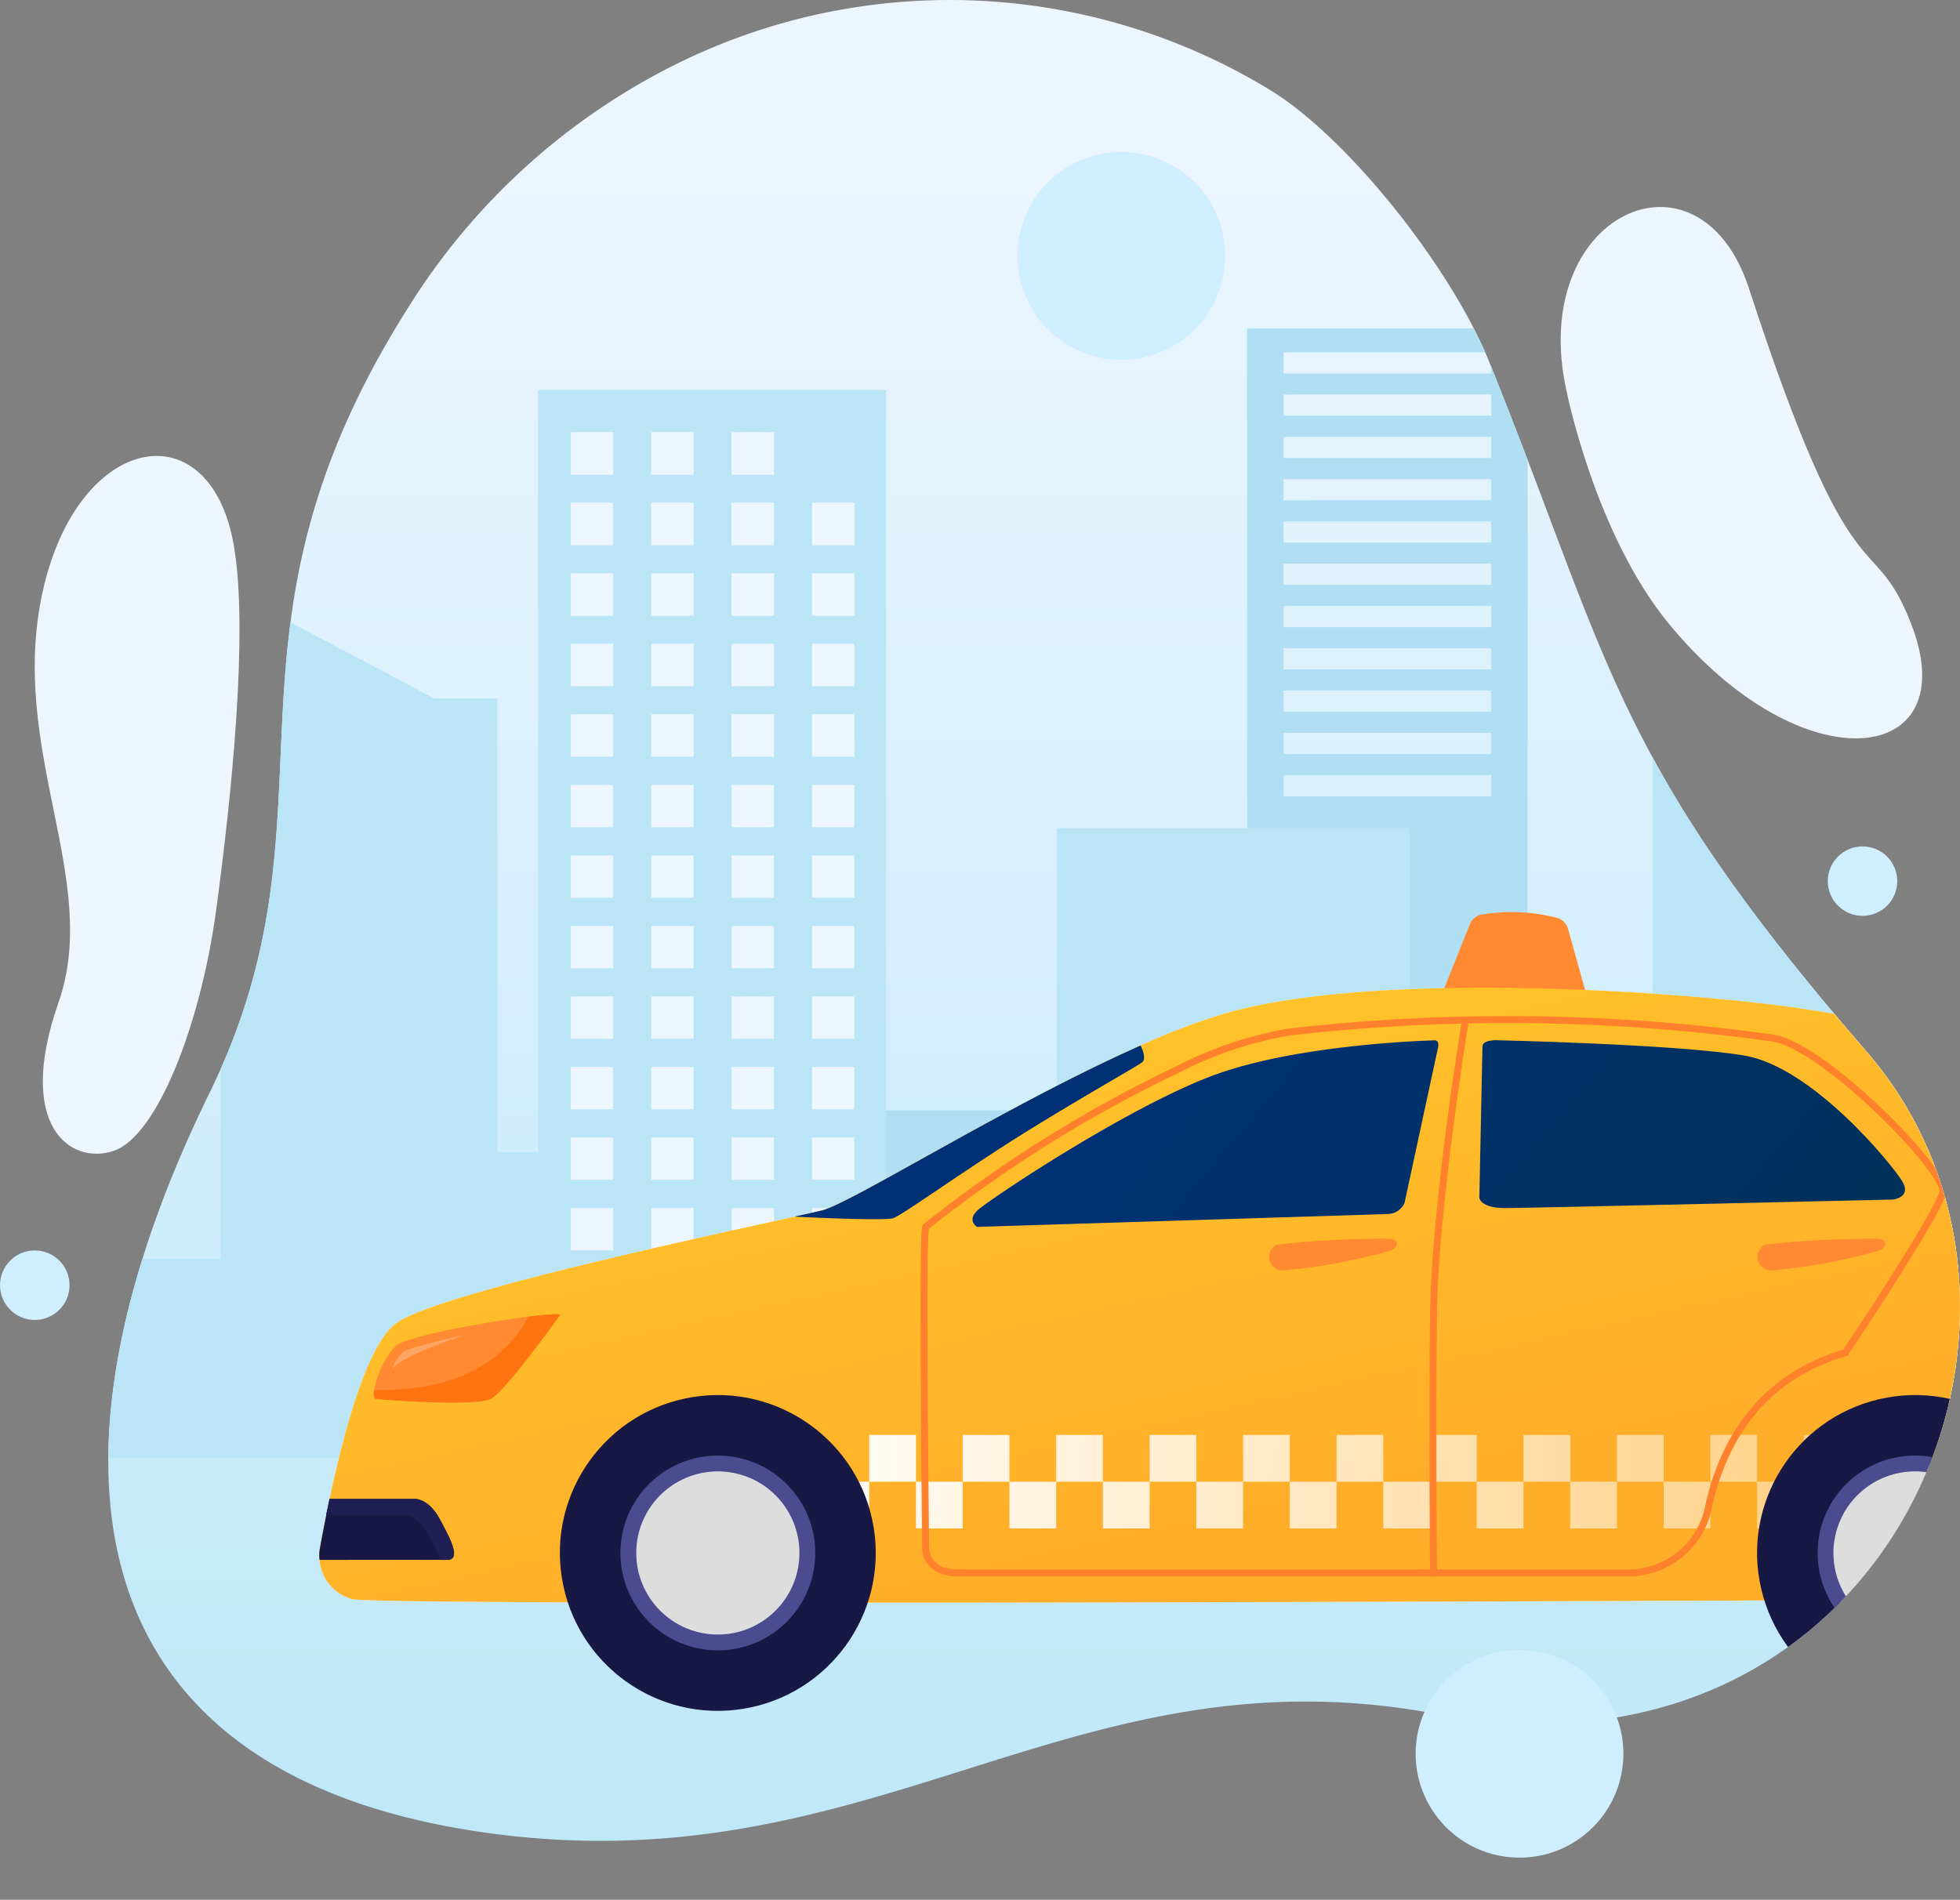<svg xmlns="http://www.w3.org/2000/svg" xmlns:xlink="http://www.w3.org/1999/xlink" width="114.946" height="111.439" viewBox="0 0 114.946 111.439">
  <rect x="0" y="0" width="114.946" height="111.439" fill="#808080" stroke="none"/>
  <defs>
    <linearGradient id="linear-gradient" x1="0.5" y1="0.034" x2="0.5" y2="0.947" gradientUnits="objectBoundingBox">
      <stop offset="0.005" stop-color="#edf6ff"/>
      <stop offset="1" stop-color="#bfe8f9"/>
    </linearGradient>
    <clipPath id="clip-path">
      <path id="Tracé_833" data-name="Tracé 833" d="M368.013,140.546a36.089,36.089,0,0,0-35.366-1.3,38.957,38.957,0,0,0-15.185,13.966c-12.341,19.453-3.551,29.523-11.7,46.148-10.47,21.362-8.4,40.29,16.945,43.48,22.348,2.813,33.852-11.046,54.984-7.069,26.571,5,38.606-23.433,25.249-38.852-14.885-17.185-14.943-22.661-22.126-40.462C378.613,151,372.588,143.365,368.013,140.546Z" transform="translate(-299.831 -135.237)" fill="none"/>
    </clipPath>
    <linearGradient id="linear-gradient-2" x1="0.588" y1="0.795" x2="0.12" y2="0.087" gradientUnits="objectBoundingBox">
      <stop offset="0.005" stop-color="#ffae29"/>
      <stop offset="1" stop-color="#ffc729"/>
    </linearGradient>
    <linearGradient id="linear-gradient-3" x1="-24.033" y1="0.5" x2="0.646" y2="0.5" gradientUnits="objectBoundingBox">
      <stop offset="0.005" stop-color="#fff"/>
      <stop offset="0.36" stop-color="#fff" stop-opacity="0.796"/>
      <stop offset="1" stop-color="#fff" stop-opacity="0.4"/>
    </linearGradient>
    <linearGradient id="linear-gradient-4" x1="-6.033" y1="0.5" x2="18.646" y2="0.5" xlink:href="#linear-gradient-3"/>
    <linearGradient id="linear-gradient-5" x1="-7.033" y1="0.5" x2="17.646" y2="0.5" xlink:href="#linear-gradient-3"/>
    <linearGradient id="linear-gradient-6" x1="-8.033" y1="0.5" x2="16.646" y2="0.5" xlink:href="#linear-gradient-3"/>
    <linearGradient id="linear-gradient-7" x1="-9.033" y1="0.5" x2="15.646" y2="0.5" xlink:href="#linear-gradient-3"/>
    <linearGradient id="linear-gradient-8" x1="-10.033" y1="0.5" x2="14.646" y2="0.5" xlink:href="#linear-gradient-3"/>
    <linearGradient id="linear-gradient-9" x1="-11.033" y1="0.5" x2="13.646" y2="0.5" xlink:href="#linear-gradient-3"/>
    <linearGradient id="linear-gradient-10" x1="-12.033" y1="0.5" x2="12.646" y2="0.5" xlink:href="#linear-gradient-3"/>
    <linearGradient id="linear-gradient-11" x1="-13.033" y1="0.5" x2="11.646" y2="0.5" xlink:href="#linear-gradient-3"/>
    <linearGradient id="linear-gradient-12" x1="-14.033" y1="0.5" x2="10.646" y2="0.5" xlink:href="#linear-gradient-3"/>
    <linearGradient id="linear-gradient-13" x1="-15.033" y1="0.5" x2="9.646" y2="0.5" xlink:href="#linear-gradient-3"/>
    <linearGradient id="linear-gradient-14" x1="-16.033" y1="0.5" x2="8.646" y2="0.5" xlink:href="#linear-gradient-3"/>
    <linearGradient id="linear-gradient-15" x1="-17.033" y1="0.5" x2="7.646" y2="0.5" xlink:href="#linear-gradient-3"/>
    <linearGradient id="linear-gradient-16" x1="-18.033" y1="0.5" x2="6.646" y2="0.5" xlink:href="#linear-gradient-3"/>
    <linearGradient id="linear-gradient-17" x1="-19.033" y1="0.5" x2="5.646" y2="0.5" xlink:href="#linear-gradient-3"/>
    <linearGradient id="linear-gradient-18" x1="-20.033" y1="0.5" x2="4.646" y2="0.5" xlink:href="#linear-gradient-3"/>
    <linearGradient id="linear-gradient-19" x1="-21.033" y1="0.5" x2="3.646" y2="0.5" xlink:href="#linear-gradient-3"/>
    <linearGradient id="linear-gradient-20" x1="-22.033" y1="0.5" x2="2.646" y2="0.5" xlink:href="#linear-gradient-3"/>
    <linearGradient id="linear-gradient-21" x1="-23.033" y1="0.5" x2="1.646" y2="0.5" xlink:href="#linear-gradient-3"/>
    <linearGradient id="linear-gradient-22" x1="-0.033" y1="0.5" x2="24.646" y2="0.5" xlink:href="#linear-gradient-3"/>
    <linearGradient id="linear-gradient-23" x1="-1.033" y1="0.5" x2="23.646" y2="0.5" xlink:href="#linear-gradient-3"/>
    <linearGradient id="linear-gradient-24" x1="-2.033" y1="0.5" x2="22.646" y2="0.5" xlink:href="#linear-gradient-3"/>
    <linearGradient id="linear-gradient-25" x1="-3.033" y1="0.5" x2="21.646" y2="0.5" xlink:href="#linear-gradient-3"/>
    <linearGradient id="linear-gradient-26" x1="-4.033" y1="0.5" x2="20.646" y2="0.5" xlink:href="#linear-gradient-3"/>
    <linearGradient id="linear-gradient-27" x1="-5.033" y1="0.5" x2="19.646" y2="0.5" xlink:href="#linear-gradient-3"/>
    <linearGradient id="linear-gradient-28" x1="-3.941" y1="-0.456" x2="0.844" y2="0.601" gradientUnits="objectBoundingBox">
      <stop offset="0.005" stop-color="#003177"/>
      <stop offset="1" stop-color="#003154"/>
    </linearGradient>
    <linearGradient id="linear-gradient-29" x1="-1.109" y1="0.056" x2="1.452" y2="0.923" xlink:href="#linear-gradient-28"/>
    <linearGradient id="linear-gradient-30" x1="0.059" y1="0.352" x2="2.399" y2="1.132" xlink:href="#linear-gradient-28"/>
    <linearGradient id="linear-gradient-31" x1="0.576" y1="0.514" x2="3.7" y2="1.352" xlink:href="#linear-gradient-28"/>
  </defs>
  <g id="How_to_taxi_Illustration" data-name="How to taxi_Illustration" transform="translate(-290.623 -132.062)">
    <path id="Tracé_809" data-name="Tracé 809" d="M368.013,140.546a36.089,36.089,0,0,0-35.366-1.3,38.957,38.957,0,0,0-15.185,13.966c-12.341,19.453-3.551,29.523-11.7,46.148-10.47,21.362-8.4,40.29,16.945,43.48,22.348,2.813,33.852-11.046,54.984-7.069,26.571,5,38.606-23.433,25.249-38.852-14.885-17.185-14.943-22.661-22.126-40.462C378.613,151,372.588,143.365,368.013,140.546Z" transform="translate(-2.857 -3.176)" fill="url(#linear-gradient)"/>
    <g id="Groupe_866" data-name="Groupe 866" transform="translate(296.973 132.062)">
      <g id="Groupe_865" data-name="Groupe 865" transform="translate(0 0)" clip-path="url(#clip-path)">
        <g id="Groupe_862" data-name="Groupe 862" transform="translate(-9.206 13.715)">
          <path id="Tracé_810" data-name="Tracé 810" d="M399.2,209.036v-45.86H382.753v45.86h-30.93v24.98h46.725v.1h12.141V209.036Zm-2.137-18.419H384.889v-1.242H397.06Zm0-2.481H384.889v-1.242H397.06Zm0-2.481H384.889v-1.24H397.06Zm0-2.481H384.889v-1.239H397.06Zm0-2.479H384.889v-1.241H397.06Zm0-2.481H384.889v-1.241H397.06Zm0-2.481H384.889v-1.239H397.06Zm0-2.481H384.889v-1.239H397.06Zm0-2.481H384.889v-1.239H397.06Zm0-2.479H384.889V167.05H397.06Zm0-2.481H384.889v-1.24H397.06Z" transform="translate(-306.758 -157.622)" fill="#b0dff4"/>
          <path id="Tracé_811" data-name="Tracé 811" d="M404.686,203.561v-43.48h-1.96v-4.4H388.2v4.4h-1.948v54.661H372.024V189.988H351.311v32.483H341.3V164.285H320.9v44.7h-2.395V182.379h-3.69l-10.289-5.434v5.434h-2.25v32.865h-5V170.737h-5.053V155.123h-.692v15.614h-5.053v56.2h131.6V203.561Zm-108.625-4.226h-8.336v-.967h8.336Zm0-2.238h-8.336v-.967h8.336Zm0-2.241h-8.336v-.967h8.336Zm0-2.238h-8.336v-.967h8.336Zm0-2.238h-8.336v-.967h8.336Zm0-2.241h-8.336v-.967h8.336Zm0-2.238h-8.336v-.967h8.336Zm0-2.238h-8.336v-.968h8.336Zm0-2.241h-8.336v-.967h8.336Zm0-2.238h-8.336v-.968h8.336Zm0-2.238h-8.336v-.968h8.336Zm0-2.241h-8.336v-.968h8.336Zm0-2.239h-8.336V171.5h8.336ZM325.3,185.793h-2.483v-2.479H325.3Zm0-4.135h-2.483v-2.482H325.3Zm0-4.138h-2.483v-2.479H325.3Zm0-4.135h-2.483V170.9H325.3Zm0-4.138h-2.483v-2.483H325.3Zm4.714,16.546H327.53v-2.479h2.479Zm0-4.135H327.53v-2.482h2.479Zm0-4.138H327.53v-2.479h2.479Zm0-4.135H327.53V170.9h2.479Zm0-4.138H327.53v-2.483h2.479Zm4.717,16.546h-2.482v-2.479h2.482Zm0-4.135h-2.482v-2.482h2.482Zm0-4.138h-2.482v-2.479h2.482Zm0-4.135h-2.482V170.9h2.482Zm0-4.138h-2.482v-2.483h2.482Zm4.714,16.546h-2.479v-2.479h2.479Zm0-4.135h-2.479v-2.482h2.479Zm0-4.138h-2.479v-2.479h2.479Zm0-4.135h-2.479V170.9h2.479Zm67.825,50.639h-2.579v-2.579h2.579Zm0-5.165h-2.579V216.28h2.579Zm0-5.165h-2.579v-2.579h2.579Zm0-5.165h-2.579V205.95h2.579Zm4.786,15.5h-2.579v-2.579h2.579Zm0-5.165h-2.579V216.28h2.579Zm0-5.165h-2.579v-2.579h2.579Zm0-5.165h-2.579V205.95h2.579Zm4.786,15.5h-2.582v-2.579h2.582Zm0-5.165h-2.582V216.28h2.582Zm0-5.165h-2.582v-2.579h2.582Zm0-5.165h-2.582V205.95h2.582Z" transform="translate(-286.482 -155.123)" fill="#bae5f7"/>
          <g id="Groupe_861" data-name="Groupe 861" transform="translate(36.331 11.641)">
            <rect id="Rectangle_1544" data-name="Rectangle 1544" width="2.482" height="2.482" transform="translate(14.147 49.642)" fill="#edf6ff"/>
            <rect id="Rectangle_1545" data-name="Rectangle 1545" width="2.482" height="2.482" transform="translate(0 53.779)" fill="#edf6ff"/>
            <rect id="Rectangle_1546" data-name="Rectangle 1546" width="2.482" height="2.482" transform="translate(4.716 53.779)" fill="#edf6ff"/>
            <rect id="Rectangle_1547" data-name="Rectangle 1547" width="2.482" height="2.482" transform="translate(9.432 53.779)" fill="#edf6ff"/>
            <rect id="Rectangle_1548" data-name="Rectangle 1548" width="2.482" height="2.482" transform="translate(14.147 53.779)" fill="#edf6ff"/>
            <rect id="Rectangle_1549" data-name="Rectangle 1549" width="2.482" height="2.482" transform="translate(14.147 8.275)" fill="#edf6ff"/>
            <rect id="Rectangle_1550" data-name="Rectangle 1550" width="2.482" height="2.482" transform="translate(0 12.412)" fill="#edf6ff"/>
            <rect id="Rectangle_1551" data-name="Rectangle 1551" width="2.482" height="2.482" transform="translate(4.716 12.412)" fill="#edf6ff"/>
            <rect id="Rectangle_1552" data-name="Rectangle 1552" width="2.482" height="2.482" transform="translate(9.432 12.412)" fill="#edf6ff"/>
            <rect id="Rectangle_1553" data-name="Rectangle 1553" width="2.482" height="2.482" transform="translate(14.147 12.412)" fill="#edf6ff"/>
            <rect id="Rectangle_1554" data-name="Rectangle 1554" width="2.482" height="2.482" transform="translate(0 16.548)" fill="#edf6ff"/>
            <rect id="Rectangle_1555" data-name="Rectangle 1555" width="2.482" height="2.482" transform="translate(4.716 16.548)" fill="#edf6ff"/>
            <rect id="Rectangle_1556" data-name="Rectangle 1556" width="2.482" height="2.482" transform="translate(9.432 16.548)" fill="#edf6ff"/>
            <rect id="Rectangle_1557" data-name="Rectangle 1557" width="2.482" height="2.482" transform="translate(14.147 16.548)" fill="#edf6ff"/>
            <rect id="Rectangle_1558" data-name="Rectangle 1558" width="2.482" height="2.482" transform="translate(0 20.685)" fill="#edf6ff"/>
            <rect id="Rectangle_1559" data-name="Rectangle 1559" width="2.482" height="2.482" transform="translate(4.716 20.685)" fill="#edf6ff"/>
            <rect id="Rectangle_1560" data-name="Rectangle 1560" width="2.482" height="2.482" transform="translate(9.432 20.685)" fill="#edf6ff"/>
            <rect id="Rectangle_1561" data-name="Rectangle 1561" width="2.482" height="2.482" transform="translate(14.147 20.685)" fill="#edf6ff"/>
            <rect id="Rectangle_1562" data-name="Rectangle 1562" width="2.482" height="2.482" transform="translate(0 24.822)" fill="#edf6ff"/>
            <rect id="Rectangle_1563" data-name="Rectangle 1563" width="2.482" height="2.482" transform="translate(4.716 24.822)" fill="#edf6ff"/>
            <rect id="Rectangle_1564" data-name="Rectangle 1564" width="2.482" height="2.482" transform="translate(9.432 24.822)" fill="#edf6ff"/>
            <rect id="Rectangle_1565" data-name="Rectangle 1565" width="2.482" height="2.482" transform="translate(14.147 24.822)" fill="#edf6ff"/>
            <rect id="Rectangle_1566" data-name="Rectangle 1566" width="2.482" height="2.482" transform="translate(0 28.959)" fill="#edf6ff"/>
            <rect id="Rectangle_1567" data-name="Rectangle 1567" width="2.482" height="2.482" transform="translate(4.716 28.959)" fill="#edf6ff"/>
            <rect id="Rectangle_1568" data-name="Rectangle 1568" width="2.482" height="2.482" transform="translate(9.432 28.959)" fill="#edf6ff"/>
            <rect id="Rectangle_1569" data-name="Rectangle 1569" width="2.482" height="2.482" transform="translate(14.147 28.959)" fill="#edf6ff"/>
            <rect id="Rectangle_1570" data-name="Rectangle 1570" width="2.482" height="2.482" transform="translate(0 33.095)" fill="#edf6ff"/>
            <rect id="Rectangle_1571" data-name="Rectangle 1571" width="2.482" height="2.482" transform="translate(4.716 33.095)" fill="#edf6ff"/>
            <rect id="Rectangle_1572" data-name="Rectangle 1572" width="2.482" height="2.482" transform="translate(9.432 33.095)" fill="#edf6ff"/>
            <rect id="Rectangle_1573" data-name="Rectangle 1573" width="2.482" height="2.482" transform="translate(14.147 33.095)" fill="#edf6ff"/>
            <rect id="Rectangle_1574" data-name="Rectangle 1574" width="2.482" height="2.482" transform="translate(0 37.232)" fill="#edf6ff"/>
            <rect id="Rectangle_1575" data-name="Rectangle 1575" width="2.482" height="2.482" transform="translate(4.716 37.232)" fill="#edf6ff"/>
            <rect id="Rectangle_1576" data-name="Rectangle 1576" width="2.482" height="2.482" transform="translate(9.432 37.232)" fill="#edf6ff"/>
            <rect id="Rectangle_1577" data-name="Rectangle 1577" width="2.482" height="2.482" transform="translate(14.147 37.232)" fill="#edf6ff"/>
            <rect id="Rectangle_1578" data-name="Rectangle 1578" width="2.482" height="2.482" transform="translate(0 41.369)" fill="#edf6ff"/>
            <rect id="Rectangle_1579" data-name="Rectangle 1579" width="2.482" height="2.482" transform="translate(4.716 41.369)" fill="#edf6ff"/>
            <rect id="Rectangle_1580" data-name="Rectangle 1580" width="2.482" height="2.482" transform="translate(9.432 41.369)" fill="#edf6ff"/>
            <rect id="Rectangle_1581" data-name="Rectangle 1581" width="2.482" height="2.482" transform="translate(14.147 41.369)" fill="#edf6ff"/>
            <rect id="Rectangle_1582" data-name="Rectangle 1582" width="2.482" height="2.482" transform="translate(0 45.505)" fill="#edf6ff"/>
            <rect id="Rectangle_1583" data-name="Rectangle 1583" width="2.482" height="2.482" transform="translate(4.716 45.505)" fill="#edf6ff"/>
            <rect id="Rectangle_1584" data-name="Rectangle 1584" width="2.482" height="2.482" transform="translate(9.432 45.505)" fill="#edf6ff"/>
            <rect id="Rectangle_1585" data-name="Rectangle 1585" width="2.482" height="2.482" transform="translate(14.147 45.505)" fill="#edf6ff"/>
            <rect id="Rectangle_1586" data-name="Rectangle 1586" width="2.482" height="2.482" transform="translate(0 49.642)" fill="#edf6ff"/>
            <rect id="Rectangle_1587" data-name="Rectangle 1587" width="2.482" height="2.482" transform="translate(4.716 49.642)" fill="#edf6ff"/>
            <rect id="Rectangle_1588" data-name="Rectangle 1588" width="2.482" height="2.482" transform="translate(9.432 49.642)" fill="#edf6ff"/>
            <rect id="Rectangle_1589" data-name="Rectangle 1589" width="2.482" height="2.482" fill="#edf6ff"/>
            <rect id="Rectangle_1590" data-name="Rectangle 1590" width="2.482" height="2.482" transform="translate(4.716)" fill="#edf6ff"/>
            <rect id="Rectangle_1591" data-name="Rectangle 1591" width="2.482" height="2.482" transform="translate(9.432)" fill="#edf6ff"/>
            <rect id="Rectangle_1592" data-name="Rectangle 1592" width="2.482" height="2.482" transform="translate(0 4.138)" fill="#edf6ff"/>
            <rect id="Rectangle_1593" data-name="Rectangle 1593" width="2.482" height="2.482" transform="translate(4.716 4.138)" fill="#edf6ff"/>
            <rect id="Rectangle_1594" data-name="Rectangle 1594" width="2.482" height="2.482" transform="translate(9.432 4.138)" fill="#edf6ff"/>
            <rect id="Rectangle_1595" data-name="Rectangle 1595" width="2.482" height="2.482" transform="translate(14.147 4.138)" fill="#edf6ff"/>
            <rect id="Rectangle_1596" data-name="Rectangle 1596" width="2.482" height="2.482" transform="translate(0 8.275)" fill="#edf6ff"/>
            <rect id="Rectangle_1597" data-name="Rectangle 1597" width="2.482" height="2.482" transform="translate(4.716 8.275)" fill="#edf6ff"/>
            <rect id="Rectangle_1598" data-name="Rectangle 1598" width="2.482" height="2.482" transform="translate(9.432 8.275)" fill="#edf6ff"/>
          </g>
        </g>
        <g id="Groupe_864" data-name="Groupe 864" transform="translate(12.371 53.501)">
          <path id="Tracé_812" data-name="Tracé 812" d="M378.5,224.149s.361.686.125.97c-.12.144-3.892,2.241-7.482,4.515-3.487,2.208-6.791,4.6-7.187,4.665-.8.142-5.707-.106-5.707-.106a9.19,9.19,0,0,0,3.091-.759c1-.6,5.835-3.476,7.137-4.188S378.073,224.335,378.5,224.149Z" transform="translate(-330.328 -216.329)" fill="#78e0de"/>
          <path id="Tracé_813" data-name="Tracé 813" d="M318.536,262.709a26.075,26.075,0,0,0-.521,3.455c.14.12,7.182.09,7.362,0s.473-.306,0-1.29a3.169,3.169,0,0,0-2.561-2.165C321.417,262.613,318.536,262.709,318.536,262.709Z" transform="translate(-317.838 -228.282)" fill="#ffa64e"/>
          <path id="Tracé_814" data-name="Tracé 814" d="M430.456,250.566c-.756,2.278-10.309,4.546-10.309,4.546s-98.513.473-100.408,0a.487.487,0,0,1-.057-.012,2.574,2.574,0,0,1-1.895-2.29,2.1,2.1,0,0,1,.022-.7c.124-.688.316-1.7.564-2.876.79-3.733,2.177-9.046,3.914-10.309,2.414-1.737,18.1-5.075,23.416-6.26a.011.011,0,0,0,.011-.012c.744-.158,1.286-.282,1.557-.35,1.759-.451,11-6.271,18.667-9.666a38.4,38.4,0,0,1,5.076-1.918c9.655-2.718,30.025-1.06,35.981.136a22.192,22.192,0,0,1,6.226,2.921,126.072,126.072,0,0,1,11.291,8.053c2.052,1.613,3.4,2.741,3.4,2.741a5.668,5.668,0,0,1,.27,1.241v.012c.248,2.075-.023,5.1.2,5.944a1.687,1.687,0,0,0,.113.3,8.523,8.523,0,0,0,1.963,2.155S431.223,248.3,430.456,250.566Z" transform="translate(-317.767 -214.809)" fill="#fff"/>
          <path id="Tracé_815" data-name="Tracé 815" d="M413,218.028l1.8-4.5a.926.926,0,0,1,.706-.574,10.745,10.745,0,0,1,4.421.2.913.913,0,0,1,.63.643l1.184,4.234" transform="translate(-347.32 -212.811)" fill="#ff8a31"/>
          <path id="Tracé_816" data-name="Tracé 816" d="M430.456,250.565c-.756,2.278-10.309,4.546-10.309,4.546s-98.513.473-100.408,0a.487.487,0,0,1-.057-.012,2.574,2.574,0,0,1-1.895-2.29,2.1,2.1,0,0,1,.022-.7c.124-.688.316-1.7.564-2.876.259-1.252.6-2.673.981-4.061.011-.045.023-.079.023-.079.767-2.741,1.759-5.335,2.91-6.17,2.414-1.737,18.1-5.075,23.416-6.26a.011.011,0,0,0,.011-.012c.744-.158,1.286-.282,1.557-.35,1.759-.451,11-6.271,18.667-9.666a38.4,38.4,0,0,1,5.076-1.918c8.549-2.4,25.491-1.387,33.4-.293a.011.011,0,0,0,.011.012c1.015.135,1.895.281,2.572.417a22.191,22.191,0,0,1,6.226,2.921,126.072,126.072,0,0,1,11.291,8.053c2.052,1.613,3.4,2.741,3.4,2.741a5.668,5.668,0,0,1,.27,1.241v.012c.248,2.075-.023,5.1.2,5.944a1.688,1.688,0,0,0,.113.3,8.523,8.523,0,0,0,1.963,2.155S431.223,248.3,430.456,250.565Z" transform="translate(-317.767 -214.809)" fill="url(#linear-gradient-2)"/>
          <g id="Groupe_863" data-name="Groupe 863" transform="translate(24.034 30.671)">
            <rect id="Rectangle_1599" data-name="Rectangle 1599" width="2.741" height="2.741" transform="translate(65.775 2.741)" fill="url(#linear-gradient-3)"/>
            <rect id="Rectangle_1600" data-name="Rectangle 1600" width="2.741" height="2.741" transform="translate(16.444 2.741)" fill="url(#linear-gradient-4)"/>
            <rect id="Rectangle_1601" data-name="Rectangle 1601" width="2.741" height="2.741" transform="translate(19.184)" fill="url(#linear-gradient-5)"/>
            <rect id="Rectangle_1602" data-name="Rectangle 1602" width="2.741" height="2.741" transform="translate(21.925 2.741)" fill="url(#linear-gradient-6)"/>
            <rect id="Rectangle_1603" data-name="Rectangle 1603" width="2.741" height="2.741" transform="translate(24.666)" fill="url(#linear-gradient-7)"/>
            <rect id="Rectangle_1604" data-name="Rectangle 1604" width="2.741" height="2.741" transform="translate(27.406 2.741)" fill="url(#linear-gradient-8)"/>
            <rect id="Rectangle_1605" data-name="Rectangle 1605" width="2.741" height="2.741" transform="translate(30.147)" fill="url(#linear-gradient-9)"/>
            <rect id="Rectangle_1606" data-name="Rectangle 1606" width="2.741" height="2.741" transform="translate(32.887 2.741)" fill="url(#linear-gradient-10)"/>
            <rect id="Rectangle_1607" data-name="Rectangle 1607" width="2.741" height="2.741" transform="translate(35.628)" fill="url(#linear-gradient-11)"/>
            <rect id="Rectangle_1608" data-name="Rectangle 1608" width="2.741" height="2.741" transform="translate(38.369 2.741)" fill="url(#linear-gradient-12)"/>
            <rect id="Rectangle_1609" data-name="Rectangle 1609" width="2.741" height="2.741" transform="translate(41.109)" fill="url(#linear-gradient-13)"/>
            <rect id="Rectangle_1610" data-name="Rectangle 1610" width="2.741" height="2.741" transform="translate(43.85 2.741)" fill="url(#linear-gradient-14)"/>
            <rect id="Rectangle_1611" data-name="Rectangle 1611" width="2.741" height="2.741" transform="translate(46.591)" fill="url(#linear-gradient-15)"/>
            <rect id="Rectangle_1612" data-name="Rectangle 1612" width="2.741" height="2.741" transform="translate(49.331 2.741)" fill="url(#linear-gradient-16)"/>
            <rect id="Rectangle_1613" data-name="Rectangle 1613" width="2.741" height="2.741" transform="translate(52.072)" fill="url(#linear-gradient-17)"/>
            <rect id="Rectangle_1614" data-name="Rectangle 1614" width="2.741" height="2.741" transform="translate(54.813 2.741)" fill="url(#linear-gradient-18)"/>
            <rect id="Rectangle_1615" data-name="Rectangle 1615" width="2.741" height="2.741" transform="translate(57.553)" fill="url(#linear-gradient-19)"/>
            <rect id="Rectangle_1616" data-name="Rectangle 1616" width="2.741" height="2.741" transform="translate(60.294 2.741)" fill="url(#linear-gradient-20)"/>
            <rect id="Rectangle_1617" data-name="Rectangle 1617" width="2.741" height="2.741" transform="translate(63.034)" fill="url(#linear-gradient-21)"/>
            <rect id="Rectangle_1618" data-name="Rectangle 1618" width="2.741" height="2.741" transform="translate(0 2.741)" fill="url(#linear-gradient-22)"/>
            <rect id="Rectangle_1619" data-name="Rectangle 1619" width="2.741" height="2.741" transform="translate(2.741)" fill="url(#linear-gradient-23)"/>
            <rect id="Rectangle_1620" data-name="Rectangle 1620" width="2.741" height="2.741" transform="translate(5.481 2.741)" fill="url(#linear-gradient-24)"/>
            <rect id="Rectangle_1621" data-name="Rectangle 1621" width="2.741" height="2.741" transform="translate(8.222)" fill="url(#linear-gradient-25)"/>
            <rect id="Rectangle_1622" data-name="Rectangle 1622" width="2.741" height="2.741" transform="translate(10.962 2.741)" fill="url(#linear-gradient-26)"/>
            <rect id="Rectangle_1623" data-name="Rectangle 1623" width="2.741" height="2.741" transform="translate(13.703)" fill="url(#linear-gradient-27)"/>
          </g>
          <path id="Tracé_817" data-name="Tracé 817" d="M466.528,233.867s-4.512.046-5.267,0-7.952-6.147-8.088-6.858,2.064-1.2,2.064-1.2A126.072,126.072,0,0,1,466.528,233.867Z" transform="translate(-359.784 -216.846)" fill="url(#linear-gradient-28)"/>
          <path id="Tracé_818" data-name="Tracé 818" d="M416.6,224.075l-.184,8.884s.071.6,1.49.6,22.748-.5,22.748-.5,1.135-.106.568-1.064-5.253-6.708-9.262-7.382-14.579-.9-14.579-.9S416.6,223.7,416.6,224.075Z" transform="translate(-348.38 -216.196)" fill="url(#linear-gradient-29)"/>
          <path id="Tracé_819" data-name="Tracé 819" d="M400.616,224.158l-1.963,9.109a1.1,1.1,0,0,1-.922.639c-.663.023-24.144.757-24.144.757s-.6-.355,0-.946,8.891-6.132,13.954-7.978,12.909-2.019,12.909-2.019S400.71,223.715,400.616,224.158Z" transform="translate(-335.006 -216.196)" fill="url(#linear-gradient-30)"/>
          <path id="Tracé_820" data-name="Tracé 820" d="M378.621,225.122c-.124.146-3.891,2.244-7.489,4.511-3.486,2.211-6.791,4.6-7.185,4.67-.8.147-5.707-.1-5.707-.1a.037.037,0,0,0,.023-.011.011.011,0,0,0,.011-.012c.744-.158,1.286-.282,1.557-.35,1.759-.451,11-6.271,18.667-9.666C378.554,224.264,378.836,224.862,378.621,225.122Z" transform="translate(-330.327 -216.334)" fill="url(#linear-gradient-31)"/>
          <circle id="Ellipse_342" data-name="Ellipse 342" cx="9.263" cy="9.263" r="9.263" transform="translate(82.454 30.693) rotate(-13.205)" fill="#181844"/>
          <circle id="Ellipse_343" data-name="Ellipse 343" cx="9.262" cy="9.262" r="9.262" transform="translate(12.755 29.928) rotate(-9.179)" fill="#181844"/>
          <circle id="Ellipse_344" data-name="Ellipse 344" cx="5.249" cy="5.249" r="5.249" transform="translate(18.128 32.345)" fill="#ddd" stroke="#4b4b90" stroke-miterlimit="10" stroke-width="0.928"/>
          <path id="Tracé_821" data-name="Tracé 821" d="M445.854,264.959a5.249,5.249,0,1,0,5.249-5.249A5.249,5.249,0,0,0,445.854,264.959Z" transform="translate(-357.515 -227.365)" fill="#ddd" stroke="#4b4b90" stroke-miterlimit="10" stroke-width="0.928"/>
          <path id="Tracé_822" data-name="Tracé 822" d="M475.421,249.519a12.842,12.842,0,0,1-2.932-.3c-.564-.281-3.147-4.444-3.429-5.086s.44-.88.44-.88h5.595l.011.011v.012c.192,1.59.079,3.722.113,5.019a4.378,4.378,0,0,0,.09.925A1.688,1.688,0,0,0,475.421,249.519Z" transform="translate(-364.696 -222.256)" fill="#ff8a31"/>
          <path id="Tracé_823" data-name="Tracé 823" d="M333.326,247.068s-3.181,4.444-4.038,4.906-6.418.068-6.779,0c-.1-.022-.124-.226-.079-.519a5.285,5.285,0,0,1,1.252-2.572c.62-.563,5.154-1.387,7.782-1.726C332.615,247.023,333.405,246.966,333.326,247.068Z" transform="translate(-319.208 -223.425)" fill="#ff8a31"/>
          <path id="Tracé_824" data-name="Tracé 824" d="M333.326,247.068s-3.181,4.444-4.038,4.906-6.418.068-6.779,0c-.1-.022-.124-.226-.079-.519,5.9.147,8.189-2.639,9.035-4.3C332.615,247.023,333.405,246.966,333.326,247.068Z" transform="translate(-319.208 -223.425)" fill="#ff7411"/>
          <path id="Tracé_825" data-name="Tracé 825" d="M323.952,250.815a2.528,2.528,0,0,1,.73-1.088,25.847,25.847,0,0,1,3.517-.916S324.522,249.966,323.952,250.815Z" transform="translate(-319.687 -223.983)" fill="#ffa666"/>
          <path id="Tracé_826" data-name="Tracé 826" d="M325.243,266.3c-.9-.011-7.14,0-7.455,0a2.1,2.1,0,0,1,.022-.7c.124-.688.316-1.7.564-2.876h5.008s.79-.045,1.455,1.184C325.4,264.959,326.167,266.324,325.243,266.3Z" transform="translate(-317.767 -228.3)" fill="#181844"/>
          <path id="Tracé_827" data-name="Tracé 827" d="M325.424,266.3h-.372a12.943,12.943,0,0,0-.7-1.455c-.666-1.23-1.455-1.185-1.455-1.185h-4.545c.068-.293.135-.609.2-.936h5.008s.79-.045,1.455,1.184C325.582,264.959,326.349,266.324,325.424,266.3Z" transform="translate(-317.949 -228.3)" fill="#1f1f54"/>
          <path id="Tracé_828" data-name="Tracé 828" d="M414.376,222.006s-1.8,10.847-1.873,17.306,0,15.118,0,15.118" transform="translate(-347.156 -215.664)" fill="none" stroke="#ff812c" stroke-linecap="round" stroke-miterlimit="10" stroke-width="0.409"/>
          <path id="Tracé_829" data-name="Tracé 829" d="M418.932,223.033a112.326,112.326,0,0,0-28.333-.344,22.481,22.481,0,0,0-6.507,2.184,76.82,76.82,0,0,0-14.8,9.244c-.213.354,0,18.809,0,18.809s-.071,1.49,1.917,1.49h39.255a4.814,4.814,0,0,0,4.729-3.8c.669-3.215,2.6-7.546,8.042-9.12,0,0,5.5-8.233,5.713-9.44S421.937,223.441,418.932,223.033Z" transform="translate(-333.727 -215.65)" fill="none" stroke="#ff812c" stroke-linecap="round" stroke-miterlimit="10" stroke-width="0.409"/>
          <path id="Tracé_830" data-name="Tracé 830" d="M405.509,240.59a55.76,55.76,0,0,0-6.544.352.8.8,0,0,0,.45,1.508,35.33,35.33,0,0,0,6.148-1.132C406.166,241.153,406.194,240.582,405.509,240.59Z" transform="translate(-342.822 -221.431)" fill="#ff8a31"/>
          <path id="Tracé_831" data-name="Tracé 831" d="M447.039,240.59a55.76,55.76,0,0,0-6.544.352.8.8,0,0,0,.449,1.508,35.328,35.328,0,0,0,6.149-1.132C447.7,241.153,447.723,240.582,447.039,240.59Z" transform="translate(-355.709 -221.431)" fill="#ff8a31"/>
          <path id="Tracé_832" data-name="Tracé 832" d="M475.421,249.519a12.842,12.842,0,0,1-2.932-.3c-.564-.281-3.147-4.444-3.429-5.086s.44-.88.44-.88h1.388c.71,1.534,2.335,4.546,4.331,5.042a4.378,4.378,0,0,0,.09.925A1.688,1.688,0,0,0,475.421,249.519Z" transform="translate(-364.696 -222.256)" fill="#ff7411"/>
        </g>
      </g>
    </g>
    <path id="Tracé_834" data-name="Tracé 834" d="M423.68,163.654s1.665,8.349,5.975,13.608c7.884,9.618,17.5,8.362,14.218,0-2.3-5.857-3.3-.606-9.5-19.643C431.46,148.675,421.343,153.208,423.68,163.654Z" transform="translate(-41.182 -8.639)" fill="#edf6ff"/>
    <path id="Tracé_835" data-name="Tracé 835" d="M305.257,179.294c.855,5-.124,14.6-1.043,21.38s-3.495,13.285-6.024,14.114-5.747-1.47-3.218-8.712-2.991-14.828-.92-24.139S303.88,171.247,305.257,179.294Z" transform="translate(-0.917 -15.211)" fill="#edf6ff"/>
    <circle id="Ellipse_345" data-name="Ellipse 345" cx="6.092" cy="6.092" r="6.092" transform="translate(371.174 233.983) rotate(-38.641)" fill="#cfeeff"/>
    <circle id="Ellipse_346" data-name="Ellipse 346" cx="6.092" cy="6.092" r="6.092" transform="translate(350.293 140.979)" fill="#cfeeff"/>
    <circle id="Ellipse_347" data-name="Ellipse 347" cx="2.037" cy="2.037" r="2.037" transform="translate(397.816 181.711)" fill="#cfeeff"/>
    <path id="Tracé_837" data-name="Tracé 837" d="M294.7,243.63a2.037,2.037,0,1,1-2.037-2.037A2.037,2.037,0,0,1,294.7,243.63Z" transform="translate(0 -36.18)" fill="#cfeeff"/>
  </g>
</svg>
